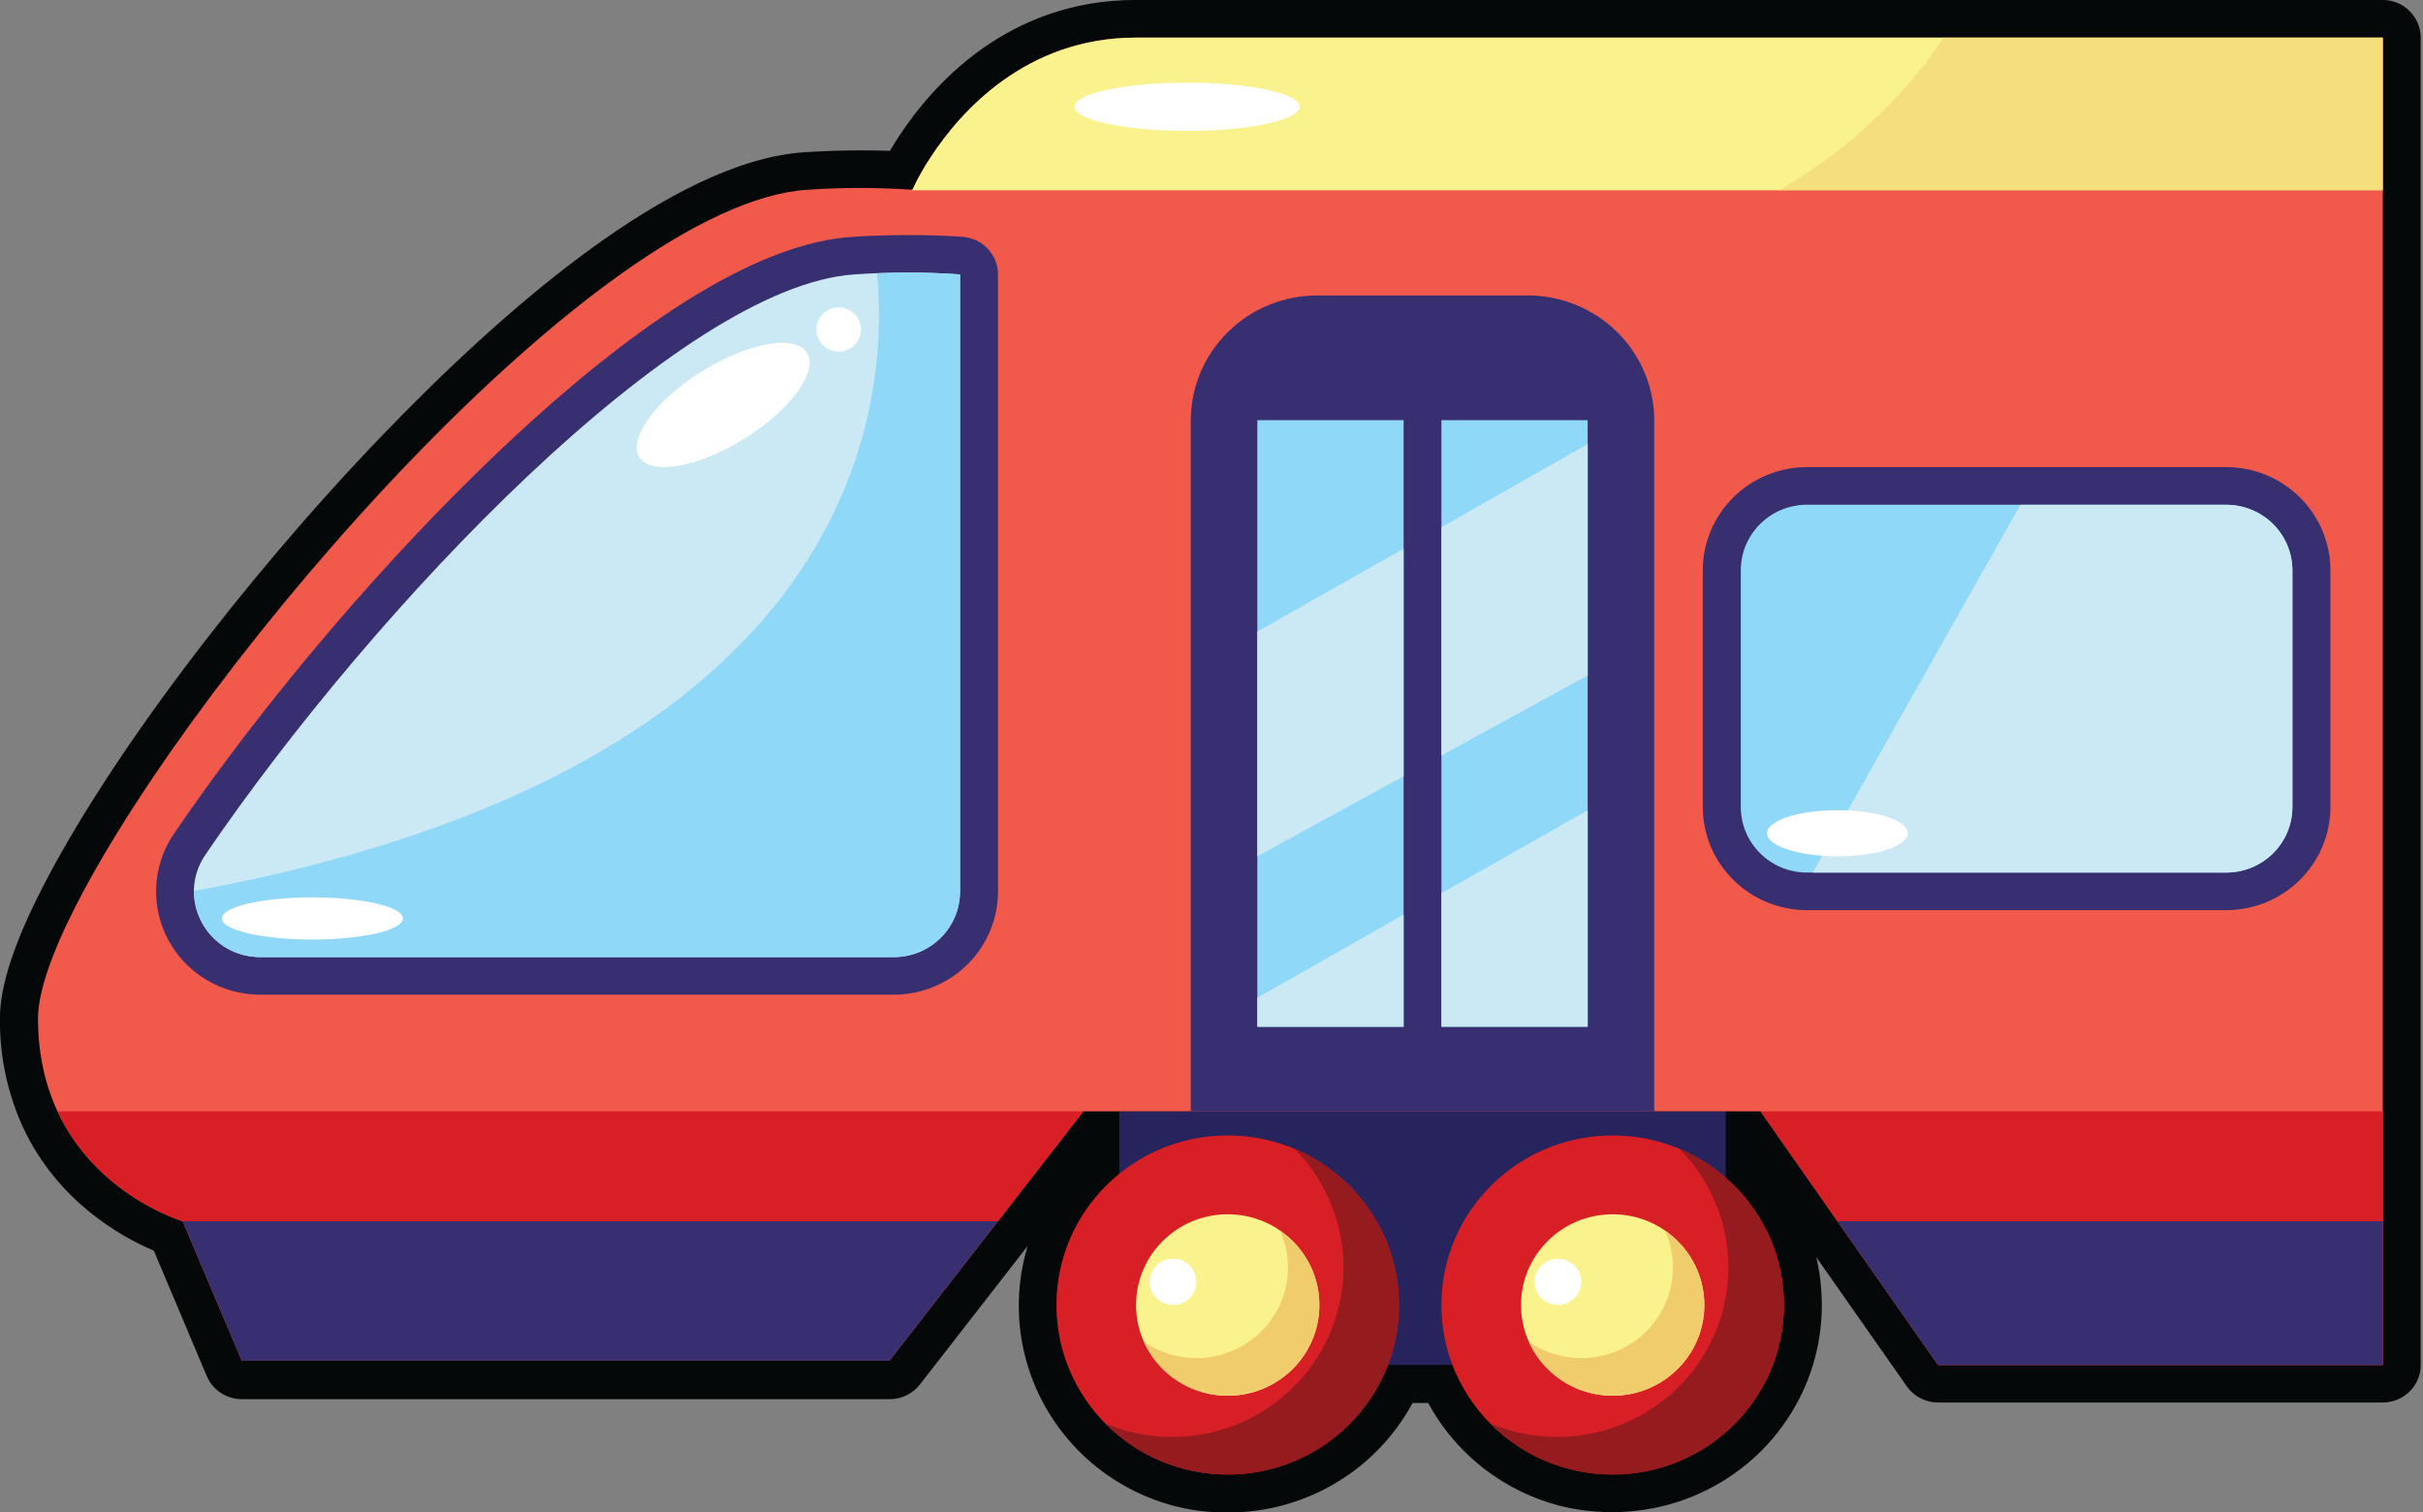 <svg width="798" height="498" viewBox="0 0 798 498" fill="none" xmlns="http://www.w3.org/2000/svg">
<rect x="0" y="0" width="798" height="498" fill="#808080" stroke="none"/>
<g clip-path="url(#clip0_6739_1445)">
<path d="M530.824 498.001C529.689 498.001 528.604 498.001 527.561 497.918L526.643 497.852H526.376C525.6 497.794 524.815 497.745 524.039 497.67L523.121 497.555H522.862C522.086 497.464 521.31 497.373 520.55 497.257L519.716 497.109H519.591C518.756 496.968 517.921 496.828 517.137 496.663L516.352 496.489H516.261C515.426 496.316 514.591 496.126 513.757 495.911L513.064 495.721C512.163 495.473 511.295 495.234 510.435 494.961L509.834 494.763C508.833 494.441 507.981 494.152 507.18 493.863L506.663 493.656C505.711 493.301 504.826 492.954 504 492.599L503.6 492.425C502.648 492.012 501.755 491.599 500.896 491.195L500.603 491.046C499.644 490.575 498.742 490.104 497.883 489.633L497.699 489.534C496.764 489.022 495.846 488.485 494.953 487.94L494.87 487.89C490.148 484.989 485.796 481.537 481.908 477.606V477.606C477.338 472.989 473.454 467.752 470.374 462.052H465.208C460.506 470.779 453.942 478.387 445.97 484.35C437.999 490.312 428.811 494.486 419.046 496.58C418.587 496.679 418.128 496.778 417.669 496.861C413.297 497.71 408.853 498.139 404.399 498.141H404.09C402.963 498.141 401.87 498.141 400.835 498.059L399.917 497.993H399.65C398.874 497.935 398.089 497.885 397.313 497.811L396.395 497.695H396.111C395.343 497.604 394.575 497.514 393.824 497.398L392.99 497.249H392.864C392.03 497.109 391.195 496.968 390.402 496.803C390.144 496.754 389.877 496.696 389.618 496.63H389.526C388.691 496.456 387.857 496.266 387.022 496.052L386.329 495.861C385.428 495.614 384.56 495.374 383.7 495.102C383.492 495.044 383.292 494.969 383.091 494.903C382.106 494.589 381.247 494.292 380.446 494.003L379.945 493.805C378.952 493.433 378.075 493.086 377.257 492.739L376.873 492.566C375.88 492.144 375.004 491.74 374.161 491.335L373.852 491.178C372.967 490.74 372.033 490.261 371.14 489.774L370.981 489.683C370.046 489.171 369.112 488.634 368.219 488.08L368.127 488.031C363.403 485.129 359.051 481.673 355.165 477.739C346.543 469.003 340.447 458.138 337.511 446.277C334.575 434.416 334.907 421.993 338.473 410.302L302.969 455.956C301.8 457.46 300.296 458.678 298.576 459.516C296.855 460.354 294.963 460.789 293.046 460.789H79.638C77.172 460.789 74.762 460.068 72.708 458.718C70.655 457.368 69.05 455.447 68.095 453.198L50.669 411.888C40.094 407.419 18.995 395.814 7.536 371.174C2.419 359.922 -0.161 347.703 -0.025 335.366C-0.025 324.883 4.49 310.924 13.796 292.677C35.362 250.384 79.337 191.82 125.816 143.464C165.251 102.444 221.403 52.965 265.012 50.124C271.196 49.727 277.489 49.521 283.715 49.521C287.312 49.521 290.475 49.587 293.104 49.678C293.939 48.232 294.932 46.638 296.042 44.928C307.025 28.143 331.763 -0.016 374.094 -0.016H784.719C788.039 -0.016 791.224 1.29 793.571 3.613C795.919 5.937 797.238 9.089 797.238 12.375V449.505C797.238 449.778 797.238 450.05 797.238 450.331C797.026 453.472 795.614 456.415 793.289 458.563C790.964 460.711 787.9 461.902 784.719 461.895H638.28C636.256 461.895 634.263 461.41 632.471 460.48C630.679 459.551 629.141 458.206 627.989 456.559L598.169 414.003C598.285 414.49 598.402 414.994 598.511 415.49C598.511 415.49 598.644 416.117 598.694 416.373C598.911 417.431 599.078 418.372 599.22 419.265V419.413C599.362 420.347 599.496 421.346 599.612 422.478L599.704 423.386C599.779 424.163 599.838 424.931 599.879 425.708C599.879 425.708 599.879 426.377 599.93 426.616C599.988 427.781 600.013 428.813 600.013 429.78C600.03 443.195 596.043 456.316 588.554 467.497C581.065 478.679 570.406 487.423 557.916 492.632C556.881 493.07 555.829 493.458 554.786 493.854C551.834 494.921 548.811 495.785 545.739 496.44C545.271 496.539 544.812 496.638 544.353 496.721C539.982 497.571 535.538 497.999 531.083 498.001H530.824Z" fill="#040809"/>
<path d="M568.365 365.992H368.619V449.519H568.365V365.992Z" fill="#27235D"/>
<path d="M784.76 12.391V449.522H638.279L579.807 365.994H356.801L292.92 448.126H79.646L60.158 402.182C60.158 402.182 12.519 388.256 12.519 335.357C12.519 326.742 17.05 313.839 24.996 298.252C65.891 218.128 196.924 66.966 265.854 62.498C277.388 61.699 288.964 61.699 300.498 62.498C302.244 58.739 304.278 55.119 306.583 51.668C316.222 36.932 337.747 12.383 374.119 12.383L784.76 12.391Z" fill="#F1594B"/>
<path d="M433.819 97.305H503.174C514.22 97.305 524.813 101.647 532.623 109.377C540.433 117.107 544.821 127.591 544.821 138.523V365.993H392.172V138.523C392.172 127.591 396.56 117.107 404.37 109.377C412.18 101.647 422.773 97.305 433.819 97.305V97.305Z" fill="#372F70"/>
<path d="M462.27 138.375H414.097V338.148H462.27V138.375Z" fill="#90D8F8"/>
<path d="M522.896 138.375H474.723V338.148H522.896V138.375Z" fill="#90D8F8"/>
<path d="M595.131 299.753C586.031 299.744 577.306 296.163 570.871 289.795C564.435 283.428 560.815 274.793 560.804 265.787V187.802C560.815 178.795 564.435 170.16 570.87 163.791C577.305 157.422 586.03 153.839 595.131 153.828H733.183C742.284 153.839 751.008 157.422 757.444 163.791C763.879 170.16 767.499 178.795 767.51 187.802V265.754C767.508 274.766 763.891 283.409 757.455 289.784C751.018 296.159 742.289 299.744 733.183 299.753H595.131Z" fill="#372F70"/>
<path d="M754.99 187.803V265.754C754.995 268.591 754.434 271.401 753.34 274.023C752.246 276.645 750.64 279.028 748.614 281.035C746.589 283.042 744.183 284.634 741.535 285.72C738.887 286.806 736.049 287.364 733.182 287.363H595.13C592.267 287.364 589.431 286.807 586.785 285.723C584.14 284.639 581.735 283.05 579.71 281.047C577.685 279.043 576.079 276.664 574.983 274.046C573.886 271.428 573.322 268.621 573.322 265.787V187.803C573.322 182.078 575.62 176.588 579.71 172.541C583.8 168.493 589.347 166.219 595.13 166.219H733.182C738.966 166.219 744.513 168.493 748.603 172.541C752.693 176.588 754.99 182.078 754.99 187.803V187.803Z" fill="#90D8F8"/>
<path d="M404.341 485.607C435.495 485.607 460.751 460.611 460.751 429.776C460.751 398.942 435.495 373.945 404.341 373.945C373.186 373.945 347.93 398.942 347.93 429.776C347.93 460.611 373.186 485.607 404.341 485.607Z" fill="#D91F26"/>
<path d="M426.39 378.383C435.501 387.611 441.101 399.677 442.239 412.53C443.377 425.383 439.981 438.23 432.63 448.885C425.279 459.54 414.426 467.347 401.916 470.977C389.407 474.608 376.013 473.838 364.012 468.799C369.846 474.709 376.933 479.263 384.762 482.133C392.59 485.003 400.965 486.118 409.281 485.397C417.597 484.676 425.649 482.137 432.853 477.964C440.058 473.79 446.238 468.086 450.945 461.262C455.653 454.439 458.771 446.666 460.076 438.505C461.381 430.344 460.839 421.998 458.49 414.07C456.141 406.141 452.043 398.827 446.492 392.656C440.941 386.485 434.075 381.61 426.39 378.383V378.383Z" fill="#951B1E"/>
<path d="M404.34 459.661C421.012 459.661 434.528 446.284 434.528 429.783C434.528 413.283 421.012 399.906 404.34 399.906C387.668 399.906 374.152 413.283 374.152 429.783C374.152 446.284 387.668 459.661 404.34 459.661Z" fill="#FAF28C"/>
<path d="M421.591 405.289C424.27 411.249 424.902 417.913 423.392 424.262C421.882 430.611 418.313 436.296 413.229 440.447C408.146 444.599 401.829 446.988 395.244 447.25C388.659 447.512 382.168 445.632 376.765 441.898C378.652 446.109 381.499 449.831 385.081 452.772C388.664 455.714 392.886 457.794 397.416 458.852C401.946 459.91 406.663 459.916 411.196 458.87C415.729 457.823 419.956 455.753 423.546 452.821C427.136 449.889 429.992 446.175 431.891 441.968C433.789 437.762 434.679 433.178 434.489 428.575C434.3 423.972 433.037 419.474 430.8 415.435C428.562 411.395 425.41 407.923 421.591 405.289V405.289Z" fill="#F0CC6D"/>
<path d="M386.313 429.78C390.567 429.78 394.016 426.366 394.016 422.155C394.016 417.945 390.567 414.531 386.313 414.531C382.058 414.531 378.609 417.945 378.609 422.155C378.609 426.366 382.058 429.78 386.313 429.78Z" fill="white"/>
<path d="M531.125 485.607C562.28 485.607 587.536 460.611 587.536 429.776C587.536 398.942 562.28 373.945 531.125 373.945C499.97 373.945 474.714 398.942 474.714 429.776C474.714 460.611 499.97 485.607 531.125 485.607Z" fill="#D91F26"/>
<path d="M553.175 378.383C562.286 387.611 567.887 399.677 569.024 412.53C570.162 425.383 566.766 438.23 559.415 448.885C552.064 459.54 541.211 467.347 528.701 470.977C516.192 474.608 502.798 473.838 490.797 468.799C496.631 474.709 503.719 479.263 511.547 482.133C519.375 485.003 527.75 486.118 536.066 485.397C544.383 484.676 552.434 482.137 559.639 477.964C566.844 473.79 573.023 468.086 577.73 461.262C582.438 454.439 585.556 446.666 586.861 438.505C588.166 430.344 587.624 421.998 585.275 414.07C582.926 406.141 578.828 398.827 573.277 392.656C567.726 386.485 560.86 381.61 553.175 378.383V378.383Z" fill="#951B1E"/>
<path d="M531.125 459.661C547.797 459.661 561.313 446.284 561.313 429.783C561.313 413.283 547.797 399.906 531.125 399.906C514.453 399.906 500.938 413.283 500.938 429.783C500.938 446.284 514.453 459.661 531.125 459.661Z" fill="#FAF28C"/>
<path d="M548.376 405.289C551.055 411.249 551.687 417.913 550.177 424.262C548.667 430.611 545.098 436.296 540.015 440.447C534.931 444.599 528.614 446.988 522.029 447.25C515.444 447.512 508.953 445.632 503.55 441.898C505.437 446.109 508.284 449.831 511.866 452.772C515.449 455.714 519.671 457.794 524.201 458.852C528.732 459.91 533.448 459.916 537.981 458.87C542.514 457.823 546.741 455.753 550.331 452.821C553.922 449.889 556.778 446.175 558.676 441.968C560.575 437.762 561.464 433.178 561.275 428.575C561.085 423.972 559.822 419.474 557.585 415.435C555.347 411.395 552.196 407.923 548.376 405.289Z" fill="#F0CC6D"/>
<path d="M513.097 429.78C517.351 429.78 520.8 426.366 520.8 422.155C520.8 417.945 517.351 414.531 513.097 414.531C508.843 414.531 505.394 417.945 505.394 422.155C505.394 426.366 508.843 429.78 513.097 429.78Z" fill="white"/>
<path d="M292.921 448.123L356.802 365.992H18.954C31.924 393.92 60.158 402.18 60.158 402.18L79.647 448.115L292.921 448.123Z" fill="#D91F26"/>
<path d="M579.815 365.992L638.279 449.519H784.761V365.992H579.815Z" fill="#D91F26"/>
<path d="M328.65 402.188H60.158L79.646 448.123H292.921L328.65 402.188Z" fill="#372F70"/>
<path d="M605.154 402.188L638.28 449.519H784.761V402.188H605.154Z" fill="#372F70"/>
<path d="M414.097 208.005L462.27 180.672V255.633L414.097 282V208.005Z" fill="#CBE9F4"/>
<path d="M522.896 146.266V222.441L474.723 248.808V173.599L522.896 146.266Z" fill="#CBE9F4"/>
<path d="M414.097 328.568L462.27 301.227V338.15H414.097V328.568Z" fill="#CBE9F4"/>
<path d="M522.896 266.82V338.147H474.723V294.162L522.896 266.82Z" fill="#CBE9F4"/>
<path d="M754.99 187.809V265.76C754.995 268.597 754.434 271.407 753.34 274.029C752.246 276.651 750.64 279.034 748.614 281.041C746.589 283.048 744.183 284.64 741.535 285.726C738.887 286.812 736.049 287.37 733.182 287.369H597L665.396 166.258H733.182C738.96 166.258 744.502 168.527 748.591 172.568C752.68 176.609 754.982 182.09 754.99 187.809Z" fill="#CBE9F4"/>
<path d="M85.722 327.592C79.491 327.589 73.378 325.907 68.039 322.728C62.699 319.549 58.335 314.992 55.413 309.545C52.491 304.098 51.121 297.966 51.452 291.808C51.782 285.649 53.799 279.696 57.287 274.586C87.049 230.898 127.394 183.5 165.218 147.8C212.248 103.401 251.107 79.917 280.702 78.009C286.878 77.605 293.171 77.406 299.406 77.406C310.105 77.406 316.991 78.001 317.283 78.026C320.397 78.302 323.294 79.722 325.404 82.006C327.514 84.29 328.684 87.272 328.684 90.367V293.617C328.673 302.625 325.053 311.26 318.617 317.629C312.182 323.998 303.457 327.581 294.357 327.592H85.722Z" fill="#372F70"/>
<path d="M281.487 90.366C223.991 94.075 123.171 199.987 67.636 281.507C57.855 295.864 68.195 315.201 85.722 315.201H294.373C300.157 315.201 305.704 312.927 309.794 308.879C313.884 304.831 316.181 299.341 316.181 293.617V90.366C304.63 89.565 293.037 89.565 281.487 90.366V90.366Z" fill="#CBE9F4"/>
<path d="M85.722 315.204H294.373C300.157 315.204 305.704 312.93 309.794 308.882C313.884 304.835 316.181 299.345 316.181 293.62V90.37C307.082 89.728 297.953 89.604 288.84 89.998C293.013 133.521 283.315 252.914 63.923 293.455C63.899 296.303 64.446 299.127 65.531 301.765C66.617 304.403 68.219 306.802 70.245 308.824C72.272 310.846 74.683 312.45 77.339 313.545C79.996 314.641 82.845 315.204 85.722 315.204V315.204Z" fill="#90D8F8"/>
<path d="M245.22 144.426C260.447 134.917 269.636 122.261 265.745 116.157C261.854 110.054 246.356 112.814 231.129 122.322C215.902 131.831 206.713 144.487 210.604 150.591C214.495 156.694 229.993 153.934 245.22 144.426Z" fill="white"/>
<path d="M102.873 309.425C119.347 309.425 132.701 306.315 132.701 302.478C132.701 298.641 119.347 295.531 102.873 295.531C86.399 295.531 73.044 298.641 73.044 302.478C73.044 306.315 86.399 309.425 102.873 309.425Z" fill="white"/>
<path d="M276.22 115.781C280.281 115.781 283.573 112.523 283.573 108.504C283.573 104.485 280.281 101.227 276.22 101.227C272.159 101.227 268.867 104.485 268.867 108.504C268.867 112.523 272.159 115.781 276.22 115.781Z" fill="white"/>
<path d="M306.583 51.676C304.279 55.127 302.245 58.747 300.499 62.505H300.19V62.662H784.761V12.391H374.136C337.773 12.391 316.223 36.94 306.583 51.676Z" fill="#FAF28C"/>
<path d="M390.97 43.104C411.45 43.104 428.052 39.546 428.052 35.157C428.052 30.769 411.45 27.211 390.97 27.211C370.491 27.211 353.889 30.769 353.889 35.157C353.889 39.546 370.491 43.104 390.97 43.104Z" fill="white"/>
<path d="M605.154 282.003C617.955 282.003 628.331 278.604 628.331 274.411C628.331 270.219 617.955 266.82 605.154 266.82C592.354 266.82 581.978 270.219 581.978 274.411C581.978 278.604 592.354 282.003 605.154 282.003Z" fill="white"/>
<g style="mix-blend-mode:multiply" opacity="0.51">
<path d="M586.033 62.638H784.761V12.391H640.115C623.958 36.643 603.351 52.568 586.033 62.638Z" fill="#F0CC6D"/>
</g>
</g>
<defs>
<clipPath id="clip0_6739_1445">
<rect width="797.28" height="498" fill="white"/>
</clipPath>
</defs>
</svg>
